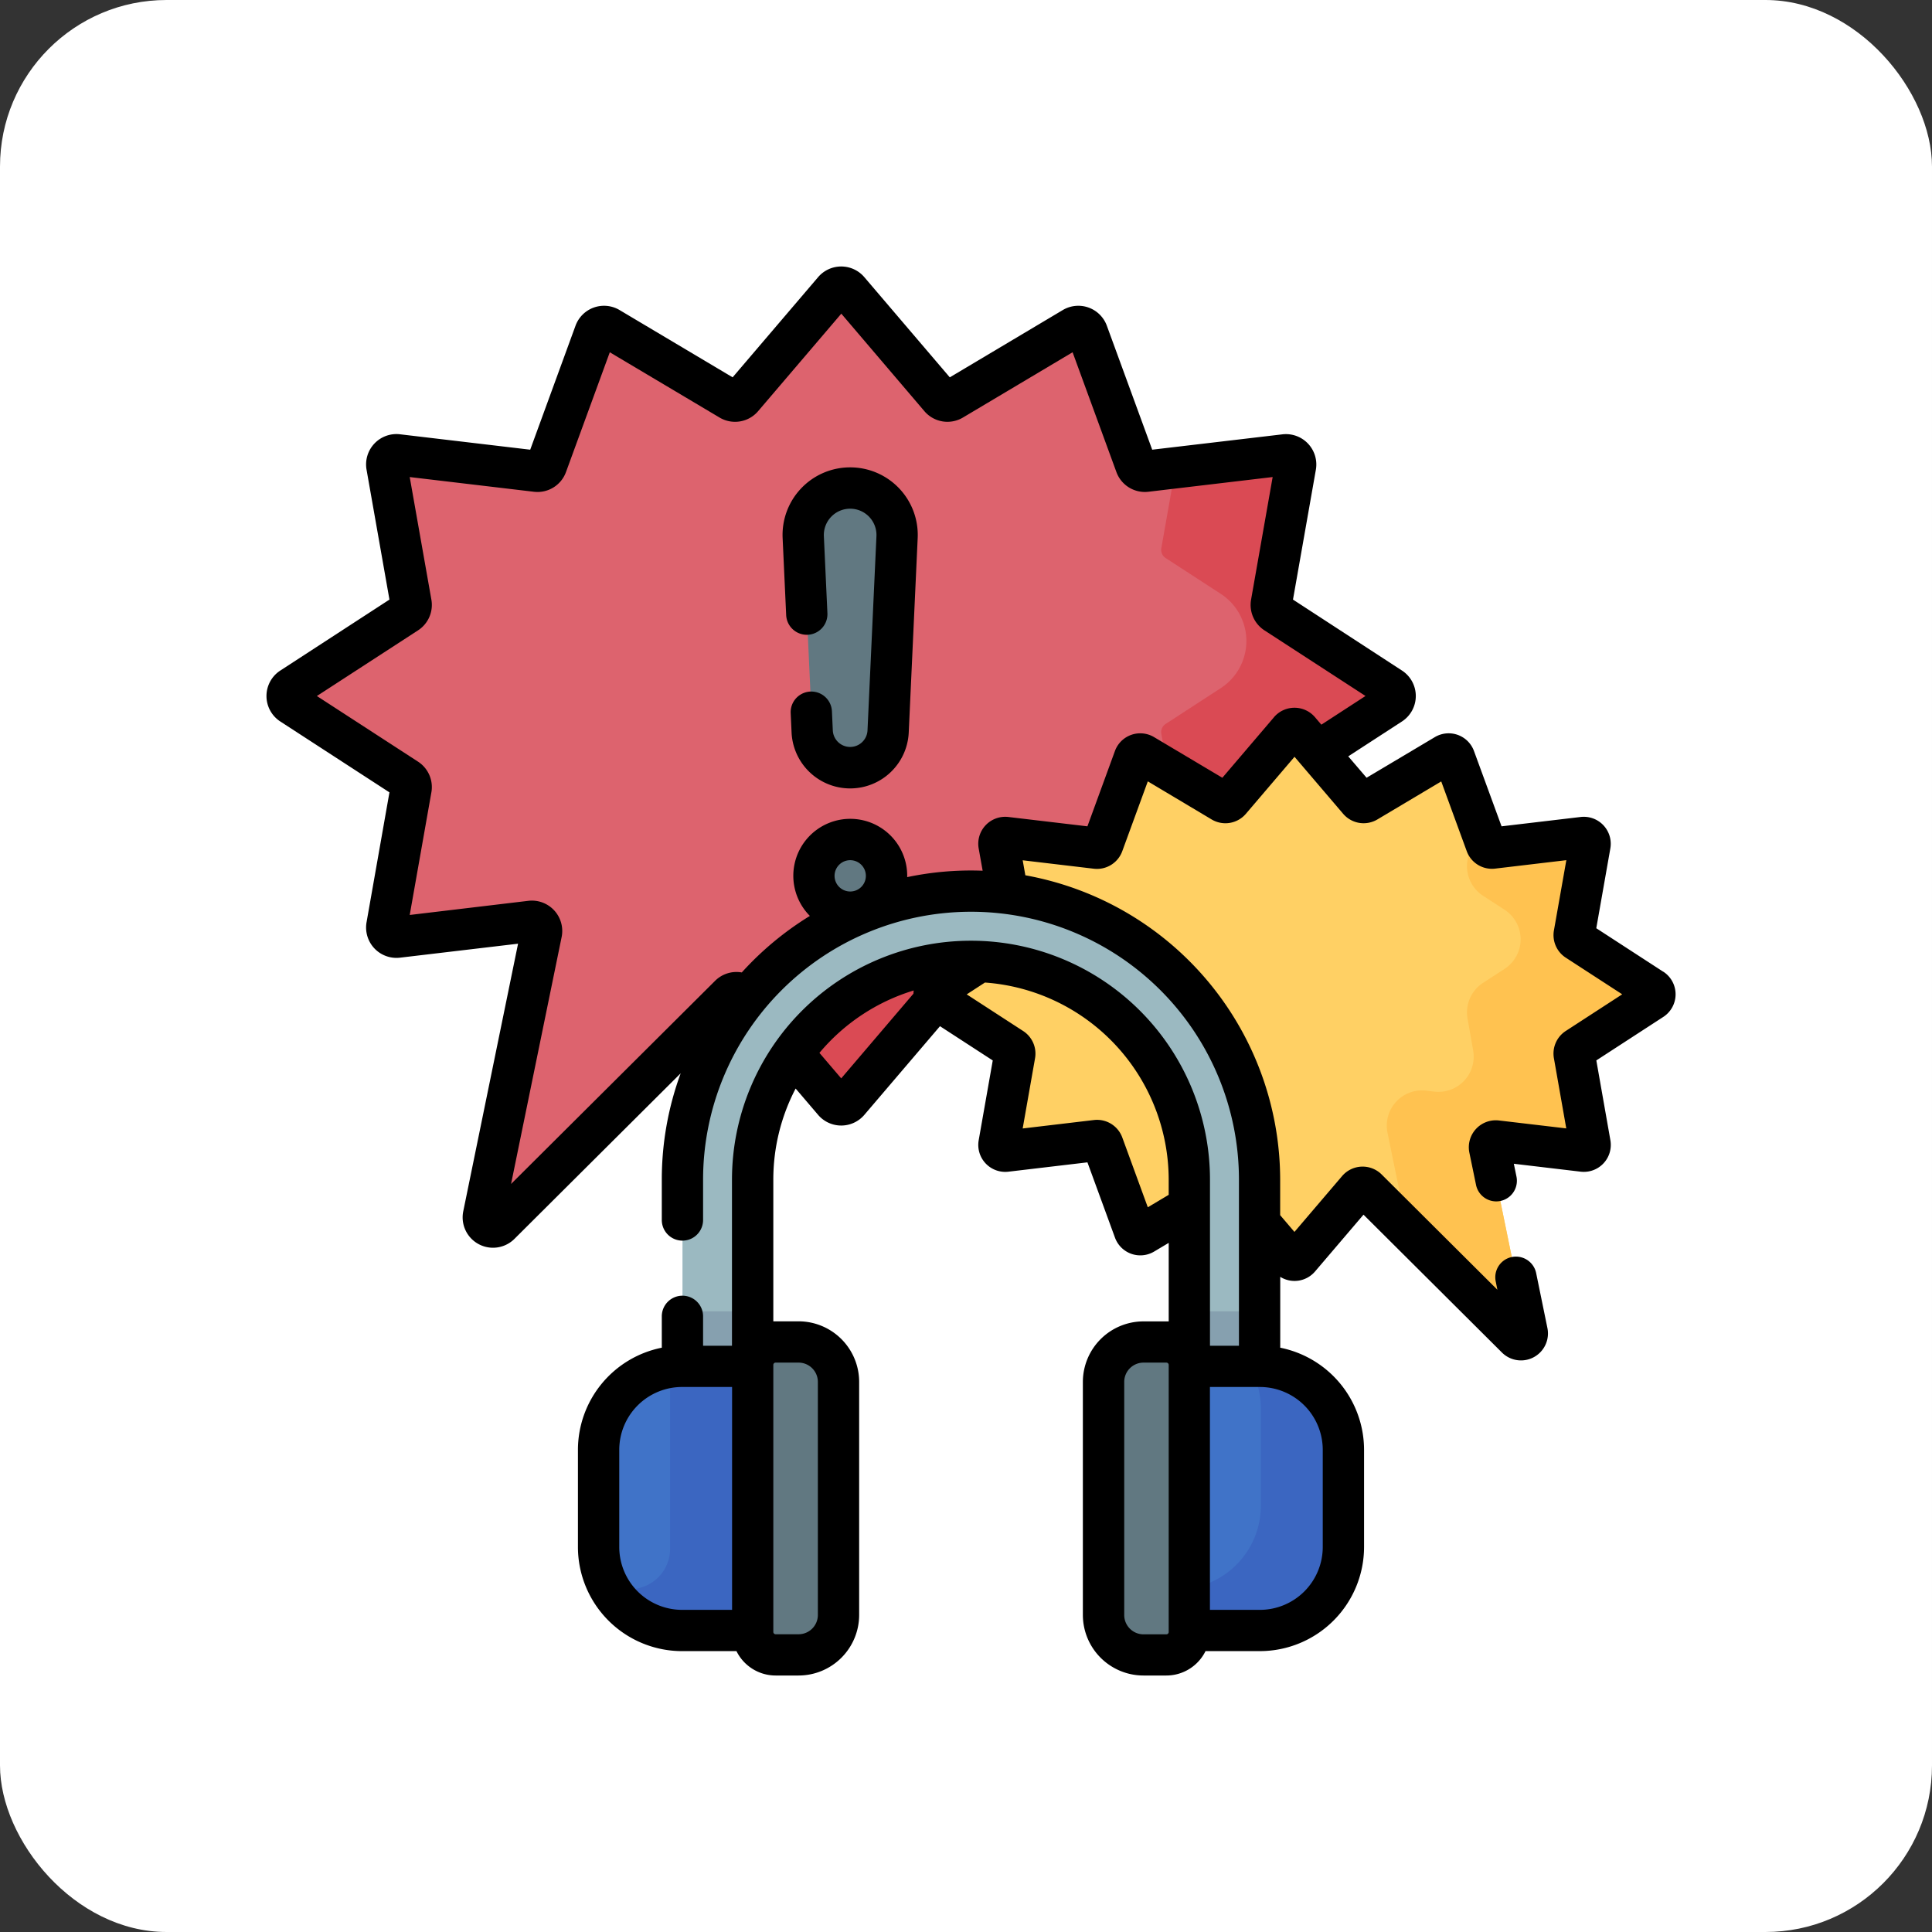<svg xmlns="http://www.w3.org/2000/svg" width="116" height="116" viewBox="0 0 116 116">
  <rect x="0" y="0" width="116" height="116" fill="#333333" stroke="none"/>
  <g id="Grupo_985348" data-name="Grupo 985348" transform="translate(-427 -545)">
    <rect id="Rectángulo_344878" data-name="Rectángulo 344878" width="116" height="116" rx="10" transform="translate(427 545)" fill="#fff"/>
    <g id="la-contaminacion-acustica" transform="translate(443 561)">
      <path id="Trazado_729767" data-name="Trazado 729767" d="M151.144,255.512h4.217V244.306a13.109,13.109,0,1,1,26.218,0v11.206H185.8V244.306a17.326,17.326,0,1,0-34.652,0Z" transform="translate(-126.169 -189.474)" fill="#9bb9c1"/>
      <path id="Trazado_729768" data-name="Trazado 729768" d="M151.144,379.654h4.217v3.3h-4.217Z" transform="translate(-126.169 -316.921)" fill="#86a0af"/>
      <path id="Trazado_729769" data-name="Trazado 729769" d="M335.335,379.654h4.217v3.3h-4.217Z" transform="translate(-279.925 -316.921)" fill="#86a0af"/>
      <path id="Trazado_729770" data-name="Trazado 729770" d="M129.935,415.514H125.7a5.013,5.013,0,0,1-5.013-5.013v-5.834a5.013,5.013,0,0,1,5.013-5.013h4.237Z" transform="translate(-100.743 -333.616)" fill="#4073c8"/>
      <path id="Trazado_729771" data-name="Trazado 729771" d="M179.421,409.58h-1.376a1.38,1.38,0,0,1-1.38-1.38V392.171a1.38,1.38,0,0,1,1.38-1.38h1.376a2.4,2.4,0,0,1,2.4,2.4v13.994A2.4,2.4,0,0,1,179.421,409.58Z" transform="translate(-147.473 -326.218)" fill="#617881"/>
      <path id="Trazado_729772" data-name="Trazado 729772" d="M335.335,415.514h4.237a5.013,5.013,0,0,0,5.013-5.013v-5.834a5.013,5.013,0,0,0-5.013-5.013h-4.237Z" transform="translate(-279.925 -333.616)" fill="#4073c8"/>
      <path id="Trazado_729773" data-name="Trazado 729773" d="M129.168,399.654a5.045,5.045,0,0,0-.72.051v10.9a2.427,2.427,0,0,1-2.427,2.427h-1.179a5.01,5.01,0,0,0,4.326,2.479h4.237v-15.86Z" transform="translate(-104.214 -333.616)" fill="#3b66c1"/>
      <path id="Trazado_729774" data-name="Trazado 729774" d="M339.572,399.654h-.631a4.99,4.99,0,0,1,.687,2.534v5.834a5.014,5.014,0,0,1-4.293,4.961v2.53h4.237a5.013,5.013,0,0,0,5.013-5.013v-5.834A5.013,5.013,0,0,0,339.572,399.654Z" transform="translate(-279.925 -333.616)" fill="#3b66c1"/>
      <path id="Trazado_729775" data-name="Trazado 729775" d="M306.542,409.58h1.376a1.38,1.38,0,0,0,1.38-1.38V392.171a1.38,1.38,0,0,0-1.38-1.38h-1.376a2.4,2.4,0,0,0-2.4,2.4v13.994A2.4,2.4,0,0,0,306.542,409.58Z" transform="translate(-253.889 -326.218)" fill="#617881"/>
      <path id="Trazado_729776" data-name="Trazado 729776" d="M199.938,254.162l2.543-1.652q-.25-.009-.5-.009a13.1,13.1,0,0,0-10.693,5.534l2.456,2.879a.584.584,0,0,0,.888,0l5.253-6.157A.38.38,0,0,1,199.938,254.162Z" transform="translate(-159.679 -210.778)" fill="#dd636e"/>
      <path id="Trazado_729777" data-name="Trazado 729777" d="M199.938,254.162l2.543-1.652q-.25-.009-.5-.009a13.1,13.1,0,0,0-10.693,5.534l2.456,2.879a.584.584,0,0,0,.888,0l5.253-6.157A.38.38,0,0,1,199.938,254.162Z" transform="translate(-159.679 -210.778)" fill="#da4a54"/>
      <path id="Trazado_729778" data-name="Trazado 729778" d="M73.772,32.54a.584.584,0,0,0,0-.979l-6.916-4.492a.584.584,0,0,1-.257-.591l1.45-8.227a.584.584,0,0,0-.644-.681l-8.332.986a.584.584,0,0,1-.617-.379l-2.9-7.934a.584.584,0,0,0-.847-.3l-7.259,4.322a.584.584,0,0,1-.743-.123L41.213,7.705a.584.584,0,0,0-.888,0l-5.491,6.436a.584.584,0,0,1-.743.123L26.831,9.942a.584.584,0,0,0-.847.3l-2.9,7.934a.584.584,0,0,1-.617.379l-8.332-.986a.584.584,0,0,0-.644.681l1.45,8.227a.584.584,0,0,1-.257.591L7.766,31.561a.584.584,0,0,0,0,.979l6.916,4.492a.584.584,0,0,1,.257.591l-1.45,8.227a.584.584,0,0,0,.644.681l7.988-.945a.584.584,0,0,1,.641.7L19.289,63.237a.584.584,0,0,0,.984.531L34.067,50.03a.584.584,0,0,1,.856.035l.14.165a17.293,17.293,0,0,1,13.5-6.463,17.5,17.5,0,0,1,2.2.138l-.514-2.917a.38.38,0,0,1,.419-.443l5.419.641a.38.38,0,0,0,.4-.247l1.888-5.16a.38.38,0,0,1,.551-.2l4.721,2.811a.38.38,0,0,0,.483-.08L67.7,34.129a.38.38,0,0,1,.578,0L69.362,35.4Z" transform="translate(-6.261 -6.261)" fill="#dd636e"/>
      <path id="Trazado_729779" data-name="Trazado 729779" d="M338.894,82.408l-6.916-4.492a.584.584,0,0,1-.257-.591l1.45-8.227a.584.584,0,0,0-.644-.681l-6.565.777-.851,4.827a.584.584,0,0,0,.257.591l3.313,2.152a3.375,3.375,0,0,1,0,5.66l-3.313,2.152a.584.584,0,0,0-.257.591l.374,2.124,3.279,1.952a.38.38,0,0,0,.483-.08l3.572-4.186a.38.38,0,0,1,.578,0l1.088,1.275,4.409-2.864a.584.584,0,0,0,0-.979Z" transform="translate(-271.383 -57.108)" fill="#da4a54"/>
      <path id="Trazado_729780" data-name="Trazado 729780" d="M257.923,265.658a13.125,13.125,0,0,0-12.607-13.1l-2.543,1.652a.38.38,0,0,0,0,.637l4.5,2.922a.38.38,0,0,1,.167.384L246.5,263.5a.38.38,0,0,0,.419.443l5.419-.641a.38.38,0,0,1,.4.247l1.887,5.16a.38.38,0,0,0,.551.2l2.751-1.638Z" transform="translate(-202.513 -210.826)" fill="#ffd064"/>
      <path id="Trazado_729781" data-name="Trazado 729781" d="M305.352,184.134a.38.38,0,0,0,0-.637l-4.5-2.922a.379.379,0,0,1-.167-.384l.943-5.351a.38.38,0,0,0-.419-.443l-5.419.641a.38.38,0,0,1-.4-.247l-1.887-5.16a.38.38,0,0,0-.551-.2l-4.721,2.811a.38.38,0,0,1-.483-.08l-3.572-4.186a.38.38,0,0,0-.578,0l-3.572,4.186a.38.38,0,0,1-.483.08l-4.721-2.811a.38.38,0,0,0-.551.2l-1.888,5.16a.38.38,0,0,1-.4.247l-5.419-.641a.38.38,0,0,0-.419.443l.514,2.917a17.329,17.329,0,0,1,15.131,17.188v2.585l1.809,2.12a.38.38,0,0,0,.578,0l3.513-4.118a.38.38,0,0,1,.557-.023l8.971,8.935a.38.38,0,0,0,.64-.345L295.6,193.072a.38.38,0,0,1,.417-.453l5.2.615a.38.38,0,0,0,.419-.443l-.943-5.351a.38.38,0,0,1,.167-.384Z" transform="translate(-222.163 -140.113)" fill="#ffd064"/>
      <path id="Trazado_729782" data-name="Trazado 729782" d="M423.008,209.772l-4.5-2.922a.379.379,0,0,1-.167-.384l.943-5.351a.38.38,0,0,0-.419-.443l-5.419.641a.38.38,0,0,1-.4-.247l-.637-1.742-.477,2.705a2.116,2.116,0,0,0,.931,2.142l1.293.84a2.116,2.116,0,0,1,0,3.549l-1.293.84a2.116,2.116,0,0,0-.931,2.142l.338,1.919a2.116,2.116,0,0,1-2.332,2.469l-.489-.058a2.116,2.116,0,0,0-2.322,2.526l1.185,5.788,6.56,6.534a.38.38,0,0,0,.64-.345l-2.258-11.027a.38.38,0,0,1,.417-.453l5.2.615a.38.38,0,0,0,.419-.443l-.943-5.351a.38.38,0,0,1,.167-.384l4.5-2.922A.38.38,0,0,0,423.008,209.772Z" transform="translate(-339.819 -166.388)" fill="#ffc250"/>
      <path id="Trazado_729783" data-name="Trazado 729783" d="M197.866,80.493a2.819,2.819,0,0,1,2.816,2.949l-.537,11.669a2.282,2.282,0,0,1-4.559,0l-.537-11.669A2.819,2.819,0,0,1,197.866,80.493Z" transform="translate(-162.818 -67.193)" fill="#617881"/>
      <path id="Trazado_729784" data-name="Trazado 729784" d="M201.1,212.591a2.179,2.179,0,1,0-2.179-2.179A2.179,2.179,0,0,0,201.1,212.591Z" transform="translate(-166.052 -173.824)" fill="#617881"/>
      <path id="Trazado_729785" data-name="Trazado 729785" d="M83.864,42.344l-4.021-2.612.844-4.79A1.619,1.619,0,0,0,78.9,33.053l-4.744.561L72.5,29.092a1.619,1.619,0,0,0-2.349-.835l-4.1,2.44-1.1-1.285,3.225-2.094a1.823,1.823,0,0,0,0-3.058L61.633,20l1.374-7.8A1.823,1.823,0,0,0,61,10.078L53.18,11,50.456,3.556a1.823,1.823,0,0,0-2.645-.94l-6.784,4.04L35.895.64a1.823,1.823,0,0,0-2.774,0L27.988,6.655,21.2,2.616a1.823,1.823,0,0,0-2.645.94L15.835,11l-7.817-.925A1.823,1.823,0,0,0,6.008,12.2L7.383,20,.83,24.261a1.823,1.823,0,0,0,0,3.058l6.553,4.256-1.375,7.8A1.823,1.823,0,0,0,8.018,41.5l7.087-.839-3.29,16.066a1.823,1.823,0,0,0,3.073,1.657l9.981-9.941A18.476,18.476,0,0,0,23.735,54.8v2.45a1.239,1.239,0,1,0,2.479,0v-2.42a16.087,16.087,0,1,1,32.174,0V64.8H56.649V54.832a14.348,14.348,0,1,0-28.7,0V64.8H26.214V63.035a1.239,1.239,0,0,0-2.479,0v1.883A6.263,6.263,0,0,0,18.7,71.05v5.834a6.259,6.259,0,0,0,6.252,6.252h3.267A2.622,2.622,0,0,0,30.572,84.6h1.376a3.641,3.641,0,0,0,3.637-3.637V66.971a3.641,3.641,0,0,0-3.637-3.637c-1.457,0-1.416,0-1.517,0V54.832a11.8,11.8,0,0,1,1.34-5.475l1.35,1.582a1.823,1.823,0,0,0,2.774,0l4.543-5.325,3.168,2.057-.844,4.79a1.619,1.619,0,0,0,1.785,1.889l4.744-.561,1.654,4.521a1.619,1.619,0,0,0,2.349.836l.877-.522v4.714q-.07,0-.141,0H52.654a3.641,3.641,0,0,0-3.637,3.637V80.965A3.641,3.641,0,0,0,52.654,84.6H54.03a2.622,2.622,0,0,0,2.351-1.465h3.267A6.259,6.259,0,0,0,65.9,76.885V71.051a6.263,6.263,0,0,0-5.033-6.133V60.663a1.619,1.619,0,0,0,2.09-.322l2.91-3.411,8.314,8.28a1.619,1.619,0,0,0,2.728-1.472l-.676-3.3a1.239,1.239,0,0,0-2.428.5l.1.5-6.951-6.923a1.619,1.619,0,0,0-2.374.1l-2.859,3.351-.858-1.006V54.832a18.6,18.6,0,0,0-15.3-18.279l-.159-.9,4.271.506A1.617,1.617,0,0,0,51.385,35.1l1.531-4.186L56.747,33.2a1.615,1.615,0,0,0,2.06-.341l2.918-3.42,2.918,3.42a1.616,1.616,0,0,0,2.06.34l3.831-2.281L72.063,35.1a1.612,1.612,0,0,0,1.711,1.052l4.271-.506L77.3,39.862a1.616,1.616,0,0,0,.713,1.639L81.4,43.7l-3.388,2.2a1.616,1.616,0,0,0-.713,1.639l.742,4.212L74,51.275a1.619,1.619,0,0,0-1.777,1.933l.4,1.936a1.239,1.239,0,1,0,2.428-.5l-.158-.77,4.013.475a1.619,1.619,0,0,0,1.784-1.889l-.844-4.791,4.021-2.612a1.619,1.619,0,0,0,0-2.716ZM21.181,76.885V71.05a3.778,3.778,0,0,1,3.774-3.774h3V80.658h-3A3.777,3.777,0,0,1,21.181,76.885Zm9.391-11.072h1.376a1.16,1.16,0,0,1,1.158,1.158V80.965a1.16,1.16,0,0,1-1.158,1.158H30.572a.141.141,0,0,1-.141-.141V65.953a.141.141,0,0,1,.141-.141Zm3.936-17.066L33.2,47.216a11.9,11.9,0,0,1,5.661-3.747,1.623,1.623,0,0,0-.016.191Zm18.408,7.74L51.385,52.3a1.613,1.613,0,0,0-1.711-1.051l-4.271.506.742-4.212a1.616,1.616,0,0,0-.713-1.639l-3.389-2.2,1.095-.711A11.886,11.886,0,0,1,54.17,54.832v.907Zm1.254,25.5a.141.141,0,0,1-.141.141H52.653A1.16,1.16,0,0,1,51.5,80.965V66.971a1.16,1.16,0,0,1,1.158-1.158H54.03a.141.141,0,0,1,.141.141ZM63.42,71.05v5.834a3.778,3.778,0,0,1-3.774,3.774h-3V67.277h3A3.777,3.777,0,0,1,63.42,71.05ZM34.108,36.587a.94.94,0,1,1,.94.94A.941.941,0,0,1,34.108,36.587Zm26.384-9.524-3.1,3.635-4.1-2.44a1.619,1.619,0,0,0-2.35.834L49.29,33.614l-4.745-.561a1.619,1.619,0,0,0-1.784,1.889L43,36.279a18.607,18.607,0,0,0-4.531.385,3.419,3.419,0,1,0-5.843,2.329,18.7,18.7,0,0,0-4.088,3.394,1.819,1.819,0,0,0-1.6.5l-12.253,12.2,3.036-14.824a1.823,1.823,0,0,0-2-2.176L8.6,38.936l1.3-7.359a1.82,1.82,0,0,0-.8-1.846L3.026,25.79,9.1,21.847A1.82,1.82,0,0,0,9.9,20L8.6,12.643l7.456.883a1.819,1.819,0,0,0,1.927-1.184l2.63-7.191L27.2,9.068a1.819,1.819,0,0,0,2.32-.383l4.993-5.852L39.5,8.685a1.819,1.819,0,0,0,2.319.383L48.4,5.15l2.63,7.191a1.819,1.819,0,0,0,1.926,1.184l7.456-.883L59.117,20a1.82,1.82,0,0,0,.8,1.846l6.07,3.942-2.651,1.722-.382-.448a1.619,1.619,0,0,0-2.463,0Z"/>
      <path id="Trazado_729786" data-name="Trazado 729786" d="M191.6,72.993a4.056,4.056,0,0,0-4.054,4.245l.213,4.625a1.239,1.239,0,0,0,2.476-.114l-.213-4.625a1.58,1.58,0,1,1,3.157,0l-.537,11.668a1.043,1.043,0,0,1-2.083,0l-.053-1.156a1.239,1.239,0,1,0-2.476.114l.053,1.156a3.521,3.521,0,0,0,7.035,0l.537-11.669A4.056,4.056,0,0,0,191.6,72.993Z" transform="translate(-156.556 -60.932)"/>
    </g>
  </g>
</svg>
